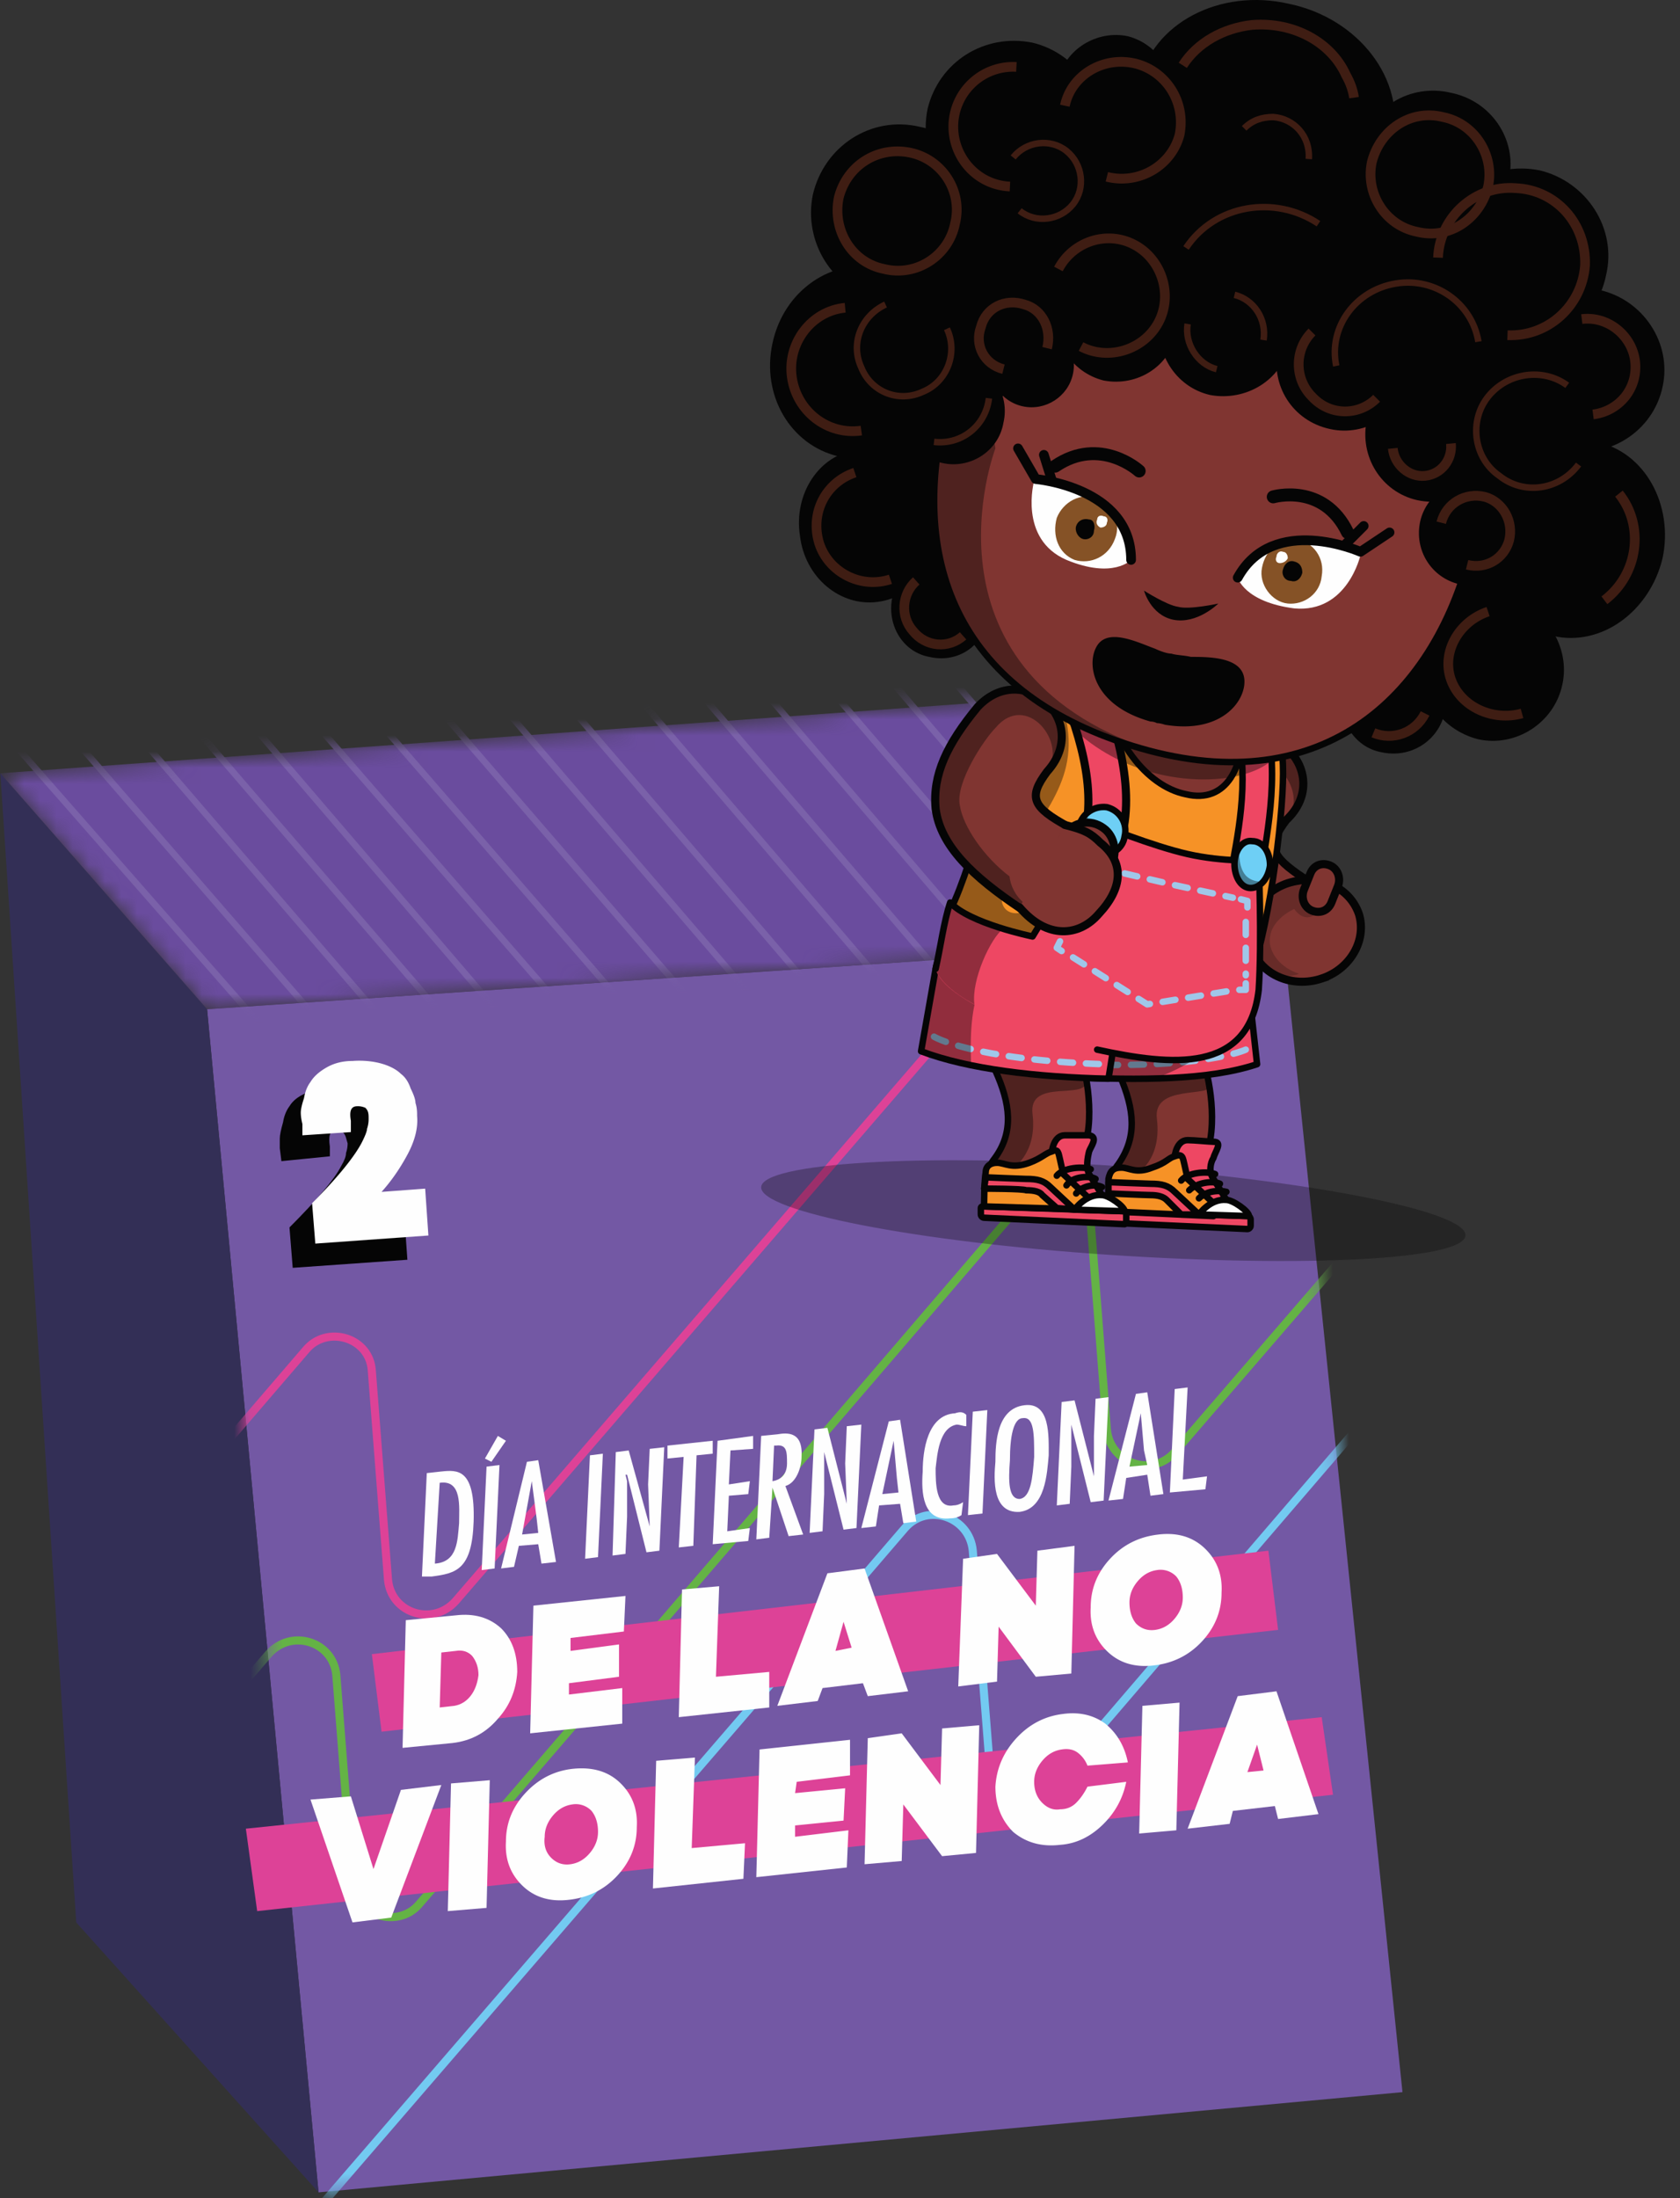 <svg xmlns="http://www.w3.org/2000/svg" width="104" height="136" fill="none" viewBox="0 0 104 136">
  <rect x="0" y="0" width="104" height="136" fill="#333333" stroke="none"/>
  <path fill="#7358A4" d="m12.82 62.441 66.6-4.5 7.4 71.5-67.1 6.2-6.9-73.2Z"/>
  <path fill="#332F56" d="M12.82 62.44.02 47.84l4.7 71.101 15 16.7-6.9-73.2Z"/>
  <mask id="a" width="75" height="79" x="12" y="57" maskUnits="userSpaceOnUse" style="mask-type:alpha">
    <path fill="#7358A4" d="m12.82 62.441 66.6-4.5 7.4 71.5-67.1 6.2-6.9-73.2Z"/>
  </mask>
  <g mask="url(#a)">
    <path stroke="#64B345" stroke-width=".5" d="M114.82 41.041c-.067 0-.1.033-.1.1l-42 48.7c-1.4 1.6-4 .7-4.2-1.4-.3-3.9-.7-9-1-12.8-.2-2.1-2.8-3-4.1-1.4-8.4 9.8-29 33.8-37.5 43.6-1.3 1.5-4 .7-4.1-1.4-.3-3.9-.7-8.9-1-12.8-.2-2.1-2.8-2.9-4.2-1.3-8.4 9.8-42.9 49.7-51.3 59.4"/>
    <path stroke="#73CAF1" stroke-width=".5" d="M154.22 33.241c-.067 0-.1.033-.1.1l-42 48.7c-1.4 1.6-4 .7-4.1-1.4-.3-3.8-.7-8.9-1.1-12.8-.1-2.1-2.8-2.9-4.1-1.3-8.4 9.7-29 33.7-37.4 43.5-1.4 1.6-4 .7-4.2-1.4l-1-12.7c-.2-2.1-2.8-3-4.2-1.4-8.4 9.8-42.9 49.7-51.3 59.5"/>
    <path stroke="#DD4297" stroke-width=".5" d="M70.32 50.241c-.067 0-.1.033-.1.1l-42 48.7c-1.4 1.6-4 .8-4.2-1.3-.3-3.9-.7-9-1-12.9-.1-2.1-2.8-2.9-4.1-1.3-8.4 9.8-29 33.7-37.5 43.5-1.3 1.6-4 .7-4.1-1.4l-1-12.7c-.2-2.1-2.8-3-4.2-1.4-8.4 9.8-42.9 49.7-51.3 59.5"/>
  </g>
  <mask id="b" width="80" height="20" x="0" y="43" maskUnits="userSpaceOnUse" style="mask-type:luminance">
    <path fill="#fff" d="m65.19 43.101 14.27 14.85-66.65 4.5L0 47.851l65.19-4.75Z"/>
  </mask>
  <g mask="url(#b)">
    <path fill="#6A4C9E" d="m65.22 43.141 14.2 14.8-66.6 4.5-12.8-14.6 65.2-4.7Z"/>
    <mask id="c" width="136" height="105" x="-56" y="-42" maskUnits="userSpaceOnUse" style="mask-type:luminance">
      <path fill="#fff" d="m-55.54-14.779 45.42-27.17 89.66 99.89-66.73 4.54-68.35-77.26Z"/>
    </mask>
    <g mask="url(#c)">
      <path stroke="#7A61A9" stroke-width=".4" d="m86.92 108.741-113-131.7m113.2 127.2-112.9-131.8m112.2 125.5-103.6-121m102.3 114.7-103.6-120.9m102.3 114.7-93.7-109.5m92.6 103.2-93.9-109.4M81.42 72.84l-93.6-109.5m92.3 103.301-93.7-108.9M79.12 60.34l-95.1-109.5m93.7 103.201-90.3-108.3m87.8 97.699-76.4-88.399m45.4 123.2-85.7-100m84.5 93.599-76.6-88.299m75.2 82.099-75.9-87.599m79.3 86.5-69.3-80.3m55.5 96.399-87.5-99.8m82.7 100.5-85.8-100m88.8 93-76.6-88.299m75.2 82.099-75.4-87.7m78.4 86.6-69.2-80.4"/>
    </g>
  </g>
  <path fill="#050505" d="m17.42 71.841-.1-.8v-.6c0-.2.067-.533.2-1 .067-.4.2-.733.4-1 .2-.333.533-.6 1-.8.4-.266.933-.433 1.6-.5 1.4-.1 2.5.3 3 .8.267.267.466.6.6 1 .2.334.3.634.3.9.066.2.1.434.1.7.067.8-.133 1.634-.6 2.5-.467.867-1 1.634-1.6 2.3l2.7-.2.2 2.8-7.1.5-.2-2.5c1.7-1.7 2.8-3 3.2-3.8.2-.333.3-.6.3-.8.066-.2.1-.4.1-.6-.1-.3-.1-.5-.3-.7-.067-.066-.2-.1-.4-.1-.4 0-.5.3-.4 1v.6l-3 .3Z"/>
  <path fill="#FEFEFE" d="M18.72 70.242v-.7c-.067-.267-.1-.5-.1-.7 0-.2.066-.5.2-.9.067-.4.2-.734.4-1 .2-.334.533-.634 1-.9.466-.267 1-.4 1.6-.4 1.4-.1 2.5.3 3 .8.267.2.466.5.6.9.2.4.3.7.3.9.067.2.1.433.1.7v.1c.067.733-.134 1.533-.6 2.4-.467.866-1 1.633-1.6 2.3l2.7-.2.2 2.9-7 .5-.2-2.5c1.7-1.7 2.7-3 3.1-3.8.2-.4.3-.667.3-.8.067-.2.1-.4.1-.6 0-.3 0-.5-.2-.7a1.11 1.11 0 0 0-.5-.1c-.4 0-.5.3-.4.9v.7l-3 .2Z"/>
  <path fill="#050505" d="M90.72 76.441c-.1 1.5-9.9 2-22 1.2-12-.8-21.7-2.7-21.6-4.2.1-1.5 10-2.1 22-1.3 12 .9 21.7 2.8 21.6 4.3Z" opacity=".3"/>
  <path fill="#803531" stroke="#050505" stroke-linecap="round" stroke-linejoin="round" stroke-width=".5" d="M77.52 59.141c-2.9-2.1-4.8-4.2-4.9-6.5 0-2.2 1-4 3-6.1 3-2.9 7 1.4 4 4.2-1.2 1.6-1 2.2 1.1 3.6.8.5 1.6 2.1.4 3.8-1.1 1.6-2.9 1.6-3.6 1Z"/>
  <path fill="#050505" d="M77.52 59.141c-2.9-2.1-4.8-4.2-4.9-6.5 0-2.2 1-4 3-6.1 3-2.9 7 1.4 4 4.2 1.5-1.6-.9-5-3-2.9-.7.7-2.6 3.2-2.5 4.7.2 1.3 1.3 3.3 2.8 4.6.7.5.9 2.2.6 2Z" opacity=".4"/>
  <path fill="#803531" stroke="#050505" stroke-linecap="round" stroke-width=".5" d="M81.82 60.542c-1.8.6-3.7-.2-4.3-1.8-.6-1.7.4-3.5 2.2-4.1 1.9-.6 3.8.2 4.4 1.9.5 1.6-.5 3.4-2.3 4Z"/>
  <path fill="#803531" stroke="#050505" stroke-linecap="round" stroke-width=".5" d="M82.42 55.841c-.2.5-.7.7-1.2.5-.5-.2-.7-.8-.5-1.3l.4-1c.2-.5.7-.7 1.2-.5.5.2.7.8.5 1.3l-.4 1Z"/>
  <path fill="#050505" d="M80.42 60.242s-1.5-.4-1.8-1.8c-.2-1.5 1.5-2.2 1.5-2.2s.5.8 1.2.4c0 0-1.2-.6-.5-1.7l-.8-.5s-3.1 1-2.6 3.7 2.6 2.3 3 2.1Z" opacity=".2" style="mix-blend-mode:multiply"/>
  <path fill="#803531" stroke="#050505" stroke-linecap="round" stroke-linejoin="round" stroke-width=".4" d="M73.52 74.141s1.4-2 1.5-4.6c.1-2.4-.7-4.7-1.1-5.4-1-1.8-2.6-1.9-3.9-1.2-1.1.7-1.8 1.7-.7 3.6.9 2.1 1.1 3.8-.1 5.5-1.5 1.8 2.5 5 4.3 2.1Z"/>
  <path fill="#050505" d="M70.32 72.641s1.6-.8 1.3-3.4c-.3-2.2 3.4-1.3 3.3-2.1-.3-1.4-.7-2.6-1-3-1-1.8-2.6-1.9-3.9-1.2-1.1.7-1.8 1.7-.7 3.6.9 2.1 1.1 3.8-.1 5.5-.5.6-.2 2.6 1.1.6Z" opacity=".4"/>
  <path fill="#803531" d="M74.52 73.14c.2.7.6 2 2.4 2.8l-7.9-.3.1-2.599"/>
  <path stroke="#050505" stroke-linecap="round" stroke-linejoin="round" stroke-width=".4" d="M74.52 73.14c.2.7.6 2 2.4 2.8l-7.9-.3.1-2.599"/>
  <path fill="#050505" d="M70.62 73.041c0 1.1-.1 1.9 1.8 2.7l-3.4-.1.1-2.6" opacity=".4"/>
  <path fill="#EE4763" stroke="#050505" stroke-linecap="round" stroke-linejoin="round" stroke-width=".4" d="M68.42 75.541c0 .1 0 .1.1.1l8.7.4c.1 0 .2-.1.2-.2v-.4c0-.1-.1-.2-.1-.2l-8.7-.3c-.1 0-.2 0-.2.1v.5Zm4.3-4s.1-1 .8-1c.4 0 1.4.1 1.6.1.6 0 .1.6 0 1-.2.3-.3.9 0 1.3l.8 1.3-1.1.4-2-1.8-.1-1.3Z"/>
  <path fill="#F69226" stroke="#050505" stroke-linecap="round" stroke-linejoin="round" stroke-width=".4" d="M68.62 74.941v-2c.1-.5.3-.7.8-.7s.9.4 1.9 0c.9-.3 1-.6 1.4-.7.5-.2.5.1.6.5l.2.9 1.6 1.5v.8l-6.5-.3Z"/>
  <path fill="#FEFEFE" stroke="#050505" stroke-linecap="round" stroke-linejoin="round" stroke-width=".4" d="M77.32 75.24c0-.3-1-1-1.4-1-1-.1-1.7.9-1.7.9l3.1.1Z"/>
  <path stroke="#050505" stroke-linecap="round" stroke-linejoin="round" stroke-width=".4" d="M73.12 73.041c.4-.5 1.6-.6 2.1-.4m-1.6 1c.5-.5 1.5-.6 1.9-.4m-1.3.899c.5-.5 1.3-.5 1.7-.4"/>
  <path fill="#EE4763" stroke="#050505" stroke-linecap="round" stroke-linejoin="round" stroke-width=".4" d="M71.22 73.24c.7 0 1.1.1 1.5.5l1.5 1.4h-1.1l-.9-.9c-.2-.2-.534-.3-1-.3-.3 0-2.6-.1-2.6-.1v-.7s2.4.1 2.6.1Zm6.1-11.899.5 4.5c-3 1-7.2 1-11.8.8l.1-4c-.1-2.4 2.4-4 5.2-4.4 2.7-.3 5.8.7 6 3.1Z"/>
  <path stroke="#A0C7E9" stroke-dasharray=".8 .8" stroke-linecap="round" stroke-linejoin="round" stroke-width=".4" d="M77.12 64.941s-2.5 1.2-10.5.9"/>
  <path fill="#050505" d="M77.32 61.341c.2 2.6-4.9 5.3-6.1 5.4-1.6.1-3.4 0-5.2-.1l.1-4c-.1-2.4 2.4-4 5.2-4.4 2.7-.3 5.8.7 6 3.1Z" opacity=".4"/>
  <path fill="#803531" stroke="#050505" stroke-linecap="round" stroke-linejoin="round" stroke-width=".4" d="M65.82 73.741s1.5-1.9 1.6-4.5c.1-2.4-.7-4.8-1.1-5.4-1-1.8-2.7-1.9-3.9-1.2-1.2.6-1.8 1.7-.8 3.6.9 2 1.2 3.8-.1 5.5-1.4 1.8 2.6 4.9 4.3 2Z"/>
  <path fill="#050505" d="M62.62 72.341s1.6-.9 1.3-3.4c-.3-2.3 3.5-.8 3.3-2.1-.2-1.4-.7-2.6-.9-3-1-1.8-2.7-1.9-3.9-1.2-1.2.6-1.8 1.7-.8 3.6.9 2 1.2 3.8-.1 5.5-.5.6-.2 2.5 1.1.6Z" opacity=".4"/>
  <path fill="#EE4763" stroke="#050505" stroke-linecap="round" stroke-linejoin="round" stroke-width=".4" d="m57.92 59.941-.9 5.1c2.9 1.1 7.1 1.6 11.6 1.7l.4-2.5c.4-2.4-2.1-4.7-4.8-5.2-2.7-.6-5.9-1.5-6.3.9Z"/>
  <path stroke="#A0C7E9" stroke-dasharray=".8 .8" stroke-linecap="round" stroke-linejoin="round" stroke-width=".4" d="M57.82 64.141s2.3 1.4 10.4 1.7"/>
  <path fill="#050505" d="m57.92 59.941-.9 5.1c.933.334 1.966.633 3.1.9-.2-4.6.7-6.9 4.1-6.9-2.7-.6-5.9-1.5-6.3.9Z" opacity=".4"/>
  <path fill="#803531" d="M66.92 72.841c.2.7.5 1.9 2.4 2.8l-8-.4.2-2.6"/>
  <path stroke="#050505" stroke-linecap="round" stroke-linejoin="round" stroke-width=".4" d="M66.92 72.841c.2.7.5 1.9 2.4 2.8l-8-.4.2-2.6"/>
  <path fill="#050505" d="M62.92 72.741c.1 1 0 1.9 1.8 2.7l-3.4-.2.2-2.6" opacity=".4"/>
  <path fill="#EE4763" stroke="#050505" stroke-linecap="round" stroke-linejoin="round" stroke-width=".4" d="M60.72 75.141c0 .1.1.2.2.2l8.7.4s.1-.1.1-.2v-.4c0-.1 0-.2-.1-.2l-8.7-.3c-.1 0-.2 0-.2.1v.4Zm4.4-3.9s.1-1 .8-1h1.5c.6.1.1.7 0 1-.1.4-.2 1 0 1.4l.8 1.3-1.1.4-2-1.8v-1.3Z"/>
  <path fill="#F69226" stroke="#050505" stroke-linecap="round" stroke-linejoin="round" stroke-width=".4" d="M60.92 74.641s0-1.6.1-2.1c0-.4.3-.6.7-.6.5 0 .9.4 2 0 .8-.3 1-.6 1.4-.7.4-.2.4.1.5.5l.2.9 1.6 1.5v.7l-6.5-.2Z"/>
  <path fill="#FEFEFE" stroke="#050505" stroke-linecap="round" stroke-linejoin="round" stroke-width=".4" d="M69.62 74.941c0-.3-1-1-1.4-1-1-.1-1.7.9-1.7.9l3.1.1Z"/>
  <path stroke="#050505" stroke-linecap="round" stroke-linejoin="round" stroke-width=".4" d="M65.42 72.741c.4-.5 1.6-.6 2.1-.4m-1.5.999c.4-.6 1.5-.6 1.8-.4m-1.2.901c.4-.5 1.2-.6 1.6-.4"/>
  <path fill="#EE4763" stroke="#050505" stroke-linecap="round" stroke-linejoin="round" stroke-width=".4" d="M63.52 72.94c.7 0 1.1.1 1.5.5l1.5 1.4-1.1-.099-.9-.8c-.134-.2-.467-.3-1-.3-.2-.1-2.6-.1-2.6-.1l.1-.7s2.3.1 2.5.1Z"/>
  <path fill="#F69226" stroke="#050505" stroke-linecap="round" stroke-linejoin="round" stroke-width=".4" d="M67.02 63.641c7.8 1.8 9.4-.9 10.4-3.1 1.3-3.9 2.1-10.7 2-13.2-.1-4.1-2.8-6.3-7.2-7.3-4.4-.9-8.6-.4-9.6 3.6-.9 3.2-2.2 9.4-3.8 12.7-.6 3.7.3 5.6 8.2 7.3Z"/>
  <path fill="#050505" d="M67.02 63.641c6.5 1.5 4.8-11.5.7-13.1 0 0-2.4 3.7-3.2 4.9-1.1 1.7-3.2 1.3-2.3-.8 1.7-3.9 4.6-5.9 3.8-10-.7-4.1 10.6-3.6 6.2-4.6-4.4-.9-8.6-.4-9.6 3.6-.9 3.2-2.2 9.4-3.8 12.7-.7 3.6.3 5.6 8.2 7.3Z" opacity=".4"/>
  <path fill="#803531" stroke="#050505" stroke-width=".4" d="M76.92 44.341c.2 3.1-1 5.4-3.5 4.8-2.5-.5-4.7-3.5-5-6.7-.2-3.2.8-3 3.3-2.5 2.5.6 4.9 1.2 5.2 4.4Z"/>
  <path fill="#EE4763" stroke="#050505" stroke-linecap="round" stroke-linejoin="round" stroke-width=".4" d="M78.12 53.64c.5-3.1 1.2-6.8-.2-10.8l-1.7.8c1.2 3.6.6 7 .1 9.7l1.8.3Z"/>
  <path fill="#EE4763" d="M77.92 61.241c.2-3.1 0-8 0-8s-2.2.1-4.4-.4-5.4-1.8-5.4-1.8l-4.2 6.9s-3.9-.8-5.1-2.1c-.5 1.5-.6 2.6-.9 4.1.5 2 6.5 4.2 10 5 4.6 1 9.4 1.5 10-3.7Z"/>
  <path fill="#050505" d="M62.12 57.44s-2.4-.8-3.3-1.6c-.5 1.5-.6 2.6-.9 4.1.2.7 1.1 1.5 2.4 2.2-.2-1.5 1-4.1 1.8-4.7Z" opacity=".4"/>
  <path stroke="#050505" stroke-linecap="round" stroke-linejoin="round" stroke-width=".4" d="M57.92 59.94c.3-1.3.5-2.9.9-4.1 1.2 1.3 5.1 2.1 5.1 2.1l4.2-6.899s3.2 1.3 5.4 1.8 4.4.4 4.4.4.2 4.9 0 8c-.6 5.2-5.4 4.7-10 3.7"/>
  <path fill="#EE4763" stroke="#050505" stroke-linecap="round" stroke-linejoin="round" stroke-width=".5" d="M69.52 51.441c.7-3.3-.6-7.3-2.5-11.7l-2.1 1c1.7 3.9 2.9 7.4 2.3 10.5l2.3.2Z"/>
  <path fill="#6ECFF5" stroke="#050505" stroke-linecap="round" stroke-linejoin="round" stroke-width=".4" d="M66.82 51.041c-.2.8.3 1.6 1.1 1.8.8.2 1.6-.3 1.7-1.1.2-.8-.3-1.6-1.1-1.8-.8-.1-1.5.4-1.7 1.1Z"/>
  <path fill="#050505" d="M67.02 52.141c.4.7 1.3.9 2 .5 0 0-1.1-.1-1.5-.8-.4-.7-.1-1.7-.1-1.7-.7.5-.9 1.4-.4 2Z" opacity=".4"/>
  <path fill="#6ECFF5" stroke="#050505" stroke-linecap="round" stroke-linejoin="round" stroke-width=".4" d="M76.42 53.441c0 .8.4 1.5 1 1.5s1.1-.6 1.2-1.4c0-.9-.5-1.5-1.1-1.5-.6-.1-1.1.6-1.1 1.4Z"/>
  <path fill="#050505" d="M76.72 54.441c.4.6 1.1.6 1.5.1 0 0-.8.1-1.2-.5-.4-.6-.3-1.6-.3-1.6-.4.5-.4 1.4 0 2Z" opacity=".4"/>
  <path stroke="#A0C7E9" stroke-linecap="round" stroke-linejoin="round" stroke-width=".4" d="m65.72 58.841-.3-.2.2-.4"/>
  <path stroke="#A0C7E9" stroke-dasharray=".8 .8" stroke-linecap="round" stroke-linejoin="round" stroke-width=".4" d="m66.12 57.44 1.8-2.899"/>
  <path stroke="#A0C7E9" stroke-linecap="round" stroke-linejoin="round" stroke-width=".4" d="m68.12 54.041.2-.3.4.1"/>
  <path stroke="#A0C7E9" stroke-dasharray=".8 .8" stroke-linecap="round" stroke-linejoin="round" stroke-width=".4" d="m69.62 54.041 3 .7 3.7.8"/>
  <path stroke="#A0C7E9" stroke-linecap="round" stroke-linejoin="round" stroke-width=".4" d="m76.82 55.641.4.1v.4"/>
  <path stroke="#A0C7E9" stroke-dasharray=".8 .8" stroke-linecap="round" stroke-linejoin="round" stroke-width=".4" d="M77.12 57.041v3.3"/>
  <path stroke="#A0C7E9" stroke-linecap="round" stroke-linejoin="round" stroke-width=".4" d="M77.12 60.84v.401h-.4"/>
  <path stroke="#A0C7E9" stroke-dasharray=".8 .8" stroke-linecap="round" stroke-linejoin="round" stroke-width=".4" d="m75.92 61.34-4.9.8-4.9-3.099"/>
  <path fill="#050505" d="M63.72 40.941c3.7 9.6 16.5 8.1 15.5 4.6-1.8-5.8-16.5-7.2-15.5-4.6Z" opacity=".4"/>
  <path fill="#803531" stroke="#050505" stroke-linecap="round" stroke-linejoin="round" stroke-width=".5" d="M63.22 56.241c-3-2-5-3.9-5.3-6.2-.2-2.1.7-4 2.6-6.3 2.8-3 7.1.9 4.3 4-1.2 1.6-.9 2.2 1.3 3.4.8.5 1.7 2 .7 3.8-1 1.7-2.8 1.8-3.6 1.3Z"/>
  <path fill="#050505" d="M63.22 56.241c-3-2-5-3.9-5.3-6.2-.2-2.1.7-4 2.6-6.3 2.8-3 7.1.9 4.3 4 1.3-1.8-1.3-5-3.2-2.7-.7.7-2.5 3.4-2.2 4.8.2 1.3 1.5 3.2 3.1 4.4.7.5 1 2.2.7 2Z" opacity=".4"/>
  <path fill="#803531" d="M62.92 52.541c-.8 1.1-.5 2.7.7 3.5 1.2.8 2.8.5 3.6-.6.8-1.2.5-2.8-.7-3.6-1.1-.8-2.7-.5-3.6.7Z"/>
  <path fill="#803531" stroke="#050505" stroke-linecap="round" stroke-linejoin="round" stroke-width=".5" d="M65.92 51.641c-.6.8-.4 1.9.4 2.4s1.9.3 2.4-.4c.5-.8.3-1.9-.4-2.4-.8-.6-1.9-.4-2.4.4Z"/>
  <path fill="#803531" d="M65.92 51.041c1.2.3 1.6.5 2.2 1.1 1.5 1.2 1.4 2.8-.1 4.4-1.2 1.4-3.2 1.6-4.9-.4"/>
  <path stroke="#050505" stroke-linecap="round" stroke-linejoin="round" stroke-width=".5" d="M65.92 51.041c1.2.3 1.6.5 2.2 1.1 1.5 1.2 1.4 2.8-.1 4.4-1.2 1.4-3.2 1.6-4.9-.4"/>
  <path fill="#050505" d="M89.42 44.141c-.4 1.7-2.1 2.8-3.9 2.4-1.7-.3-2.8-2.1-2.4-3.8.4-1.8 2.1-2.9 3.9-2.5 1.7.4 2.8 2.1 2.4 3.9Zm-28.3-5.8c-.3 1.7-1.9 2.7-3.6 2.3-1.6-.3-2.6-1.9-2.3-3.6.4-1.6 2-2.6 3.6-2.3 1.7.4 2.7 2 2.3 3.6Z"/>
  <path fill="#050505" d="M96.72 42.341c-.5 2.4-2.9 3.9-5.2 3.4-2.4-.6-3.9-2.9-3.4-5.3.6-2.3 2.9-3.8 5.3-3.3 2.3.5 3.8 2.9 3.3 5.2Zm-38.8-10.4c.4 2.6-1.2 5-3.6 5.3-2.3.3-4.5-1.5-4.8-4.1-.4-2.6 1.2-5 3.5-5.3 2.3-.3 4.5 1.5 4.9 4.1Z"/>
  <path fill="#050505" d="M99.02 30.541c-2.4 10.9-14.8 17.4-27.6 14.5-12.8-2.8-21.3-13.9-18.9-24.8 2.4-10.8 14.8-17.3 27.6-14.5 12.8 2.9 21.3 14 18.9 24.8Z"/>
  <path stroke="#3F1D13" stroke-width=".6" d="M56.72 35.941c-.9.8-1 2.2-.2 3.1.8 1 2.2 1.1 3.1.3m-6.7-10.1c-1.8.6-2.8 2.5-2.2 4.4.6 1.8 2.6 2.8 4.4 2.2m37 1.999c-1.8.6-2.9 2.501-2.3 4.201.6 1.7 2.6 2.6 4.4 2.1m-9.2 1.2c1.2.5 2.6 0 3.2-1.2"/>
  <path fill="#803531" stroke="#050505" stroke-linecap="round" stroke-linejoin="round" stroke-width=".4" d="M58.42 25.94c-2.1 9.3 1.2 17.4 12.7 20.5 11.3 3 18.1-3.9 20.1-13.2 2.1-9.3-3.6-18.4-12.7-20.4-9-2-18.1 3.9-20.1 13.1Z"/>
  <path fill="#050505" d="m61.42 26.44.2 1.301s-5.4 14.1 10.4 18.9c.2 0-.1-.3-.8-.2h-.1c-11.5-3.1-14.8-11.2-12.7-20.5.5-2.5 1.6-4.7 3-6.6.4 1.7 0 7.1 0 7.1Z" opacity=".4"/>
  <path fill="#FEFEFE" d="M76.62 35.741s2-4.4 7.6-1.4c0 0-.8 3.6-4.1 3.3-3.1-.4-3.5-1.9-3.5-1.9Zm-6.6-1.1s.3-4.8-6-4.9c0 0-1 3.6 2 4.9 2.9 1.2 4 0 4 0Z"/>
  <path fill="#050505" d="M70.82 36.541s.4 1.5 1.8 1.8c1.5.3 2.8-1 2.8-1s-1.8.4-2.5.2c-.7-.1-2.1-1-2.1-1Zm22.6-25.5c-.5 2.4-3 3.9-5.5 3.3-2.6-.5-4.2-2.9-3.6-5.3.5-2.4 3-3.9 5.5-3.3 2.5.5 4.1 2.9 3.6 5.3Zm-20.9-4.5c-.5 1.9-2.4 3.1-4.3 2.7-2-.5-3.1-2.4-2.7-4.3.4-1.9 2.4-3.1 4.3-2.7 1.9.5 3.1 2.4 2.7 4.3Z"/>
  <path fill="#050505" d="M99.42 17.041c-.6 3-3.6 4.8-6.5 4.2-2.9-.7-4.8-3.6-4.1-6.5.6-3 3.5-4.8 6.5-4.2 2.9.7 4.8 3.6 4.1 6.5Zm-38.3-2.7c-.7 3-3.6 4.9-6.6 4.2-3-.6-4.8-3.6-4.2-6.5.7-3 3.6-4.9 6.6-4.2 3 .6 4.9 3.6 4.2 6.5Zm25.1-5.7c-.8 3.6-5 5.8-9.3 4.9-4.4-1-7.2-4.8-6.4-8.4.8-3.7 5-5.9 9.3-4.9 4.3.9 7.2 4.7 6.4 8.4Z"/>
  <path fill="#050505" d="M68.02 9.141c-.7 2.9-3.6 4.7-6.5 4.1-2.9-.7-4.7-3.5-4.1-6.5.7-2.9 3.5-4.7 6.5-4.1 2.9.7 4.7 3.6 4.1 6.5Zm-9.3 14.5c-.8 3.2-3.8 5.3-6.8 4.6-3-.7-4.8-3.8-4.1-7 .7-3.3 3.7-5.3 6.7-4.7 3 .7 4.9 3.9 4.2 7.1Zm44.2 10.9c-.8 3.3-3.8 5.5-6.8 4.8-3-.6-4.9-3.9-4.1-7.2.7-3.3 3.8-5.5 6.8-4.8 3 .6 4.8 3.9 4.1 7.2Z"/>
  <path fill="#050505" d="M102.92 23.941c-.6 2.8-3.4 4.5-6.1 3.9-2.8-.6-4.5-3.3-3.9-6.1.6-2.7 3.3-4.5 6.1-3.8 2.7.6 4.5 3.3 3.9 6Zm-23.1-2.6c-.5 2.2-2.7 3.5-4.9 3.1-2.2-.5-3.5-2.7-3.1-4.9.5-2.2 2.7-3.6 4.9-3.1s3.6 2.7 3.1 4.9Z"/>
  <path fill="#050505" d="M87.32 23.341c-.5 2.3-2.8 3.7-5 3.2-2.3-.5-3.7-2.7-3.2-5 .5-2.2 2.7-3.6 5-3.1 2.2.5 3.7 2.7 3.2 4.9Z"/>
  <path fill="#050505" d="M92.72 27.742c-.5 2.3-2.7 3.7-5 3.2-2.2-.5-3.6-2.7-3.1-5 .5-2.2 2.7-3.6 4.9-3.1 2.3.5 3.7 2.7 3.2 4.9Z"/>
  <path fill="#050505" d="M94.22 33.641c-.4 1.8-2.1 2.9-3.9 2.5-1.7-.4-2.8-2.1-2.4-3.9.4-1.7 2.1-2.8 3.8-2.4 1.8.3 2.9 2.1 2.5 3.8Zm-32.1-7.499c-.3 1.8-2.1 2.9-3.8 2.5-1.8-.4-2.9-2.1-2.5-3.9.4-1.7 2.1-2.8 3.9-2.5 1.7.4 2.8 2.2 2.4 3.9Z"/>
  <path fill="#050505" d="M66.42 23.141c-.3 1.4-1.7 2.3-3.1 2-1.4-.3-2.3-1.7-2-3.1.3-1.4 1.7-2.3 3.1-2 1.4.3 2.3 1.7 2 3.1Z"/>
  <path fill="#050505" d="M72.82 20.642c-.4 2-2.4 3.3-4.5 2.9-2-.5-3.3-2.5-2.8-4.5.4-2 2.4-3.3 4.5-2.9 2 .5 3.3 2.5 2.8 4.5Z"/>
  <path fill="#050505" d="m58.32 27.441 8.6-6.7h7.5l7.5 2.3 4.4 4.5 3.1 3 1.4 3.5 4.6-2.3 2.9-8.2-8.1-11.9-10.4-3.5-11.8-1.7-10.3 6.5-4.8 8.9 5.4 5.6Z"/>
  <path stroke="#3F1D13" stroke-width=".6" d="M62.12 22.841c-1.2-.3-1.8-1.5-1.4-2.6.3-1.2 1.5-1.8 2.7-1.4 1.1.3 1.7 1.5 1.4 2.7m26 13.4c1.2.3 2.3-.4 2.6-1.5.3-1.2-.4-2.4-1.5-2.7-1.2-.3-2.4.4-2.7 1.6m-16-28.3c.9-1.4 2.5-2.3 4.3-2.5 2.6-.2 4.9 1.1 5.8 3.1.266.467.433.934.5 1.4"/>
  <path stroke="#3F1D13" stroke-width=".4" d="M81.02 9.841c.1-1.4-.9-2.5-2.2-2.6-.7 0-1.3.2-1.8.7"/>
  <path stroke="#3F1D13" stroke-width=".6" d="M62.92 4.141a3.7 3.7 0 0 0-3.9 3.5c-.1 2 1.4 3.8 3.5 3.9m6-.601c2 .5 4-.7 4.5-2.6.4-2-.8-3.9-2.7-4.4-2-.5-4 .7-4.4 2.6"/>
  <path stroke="#3F1D13" stroke-width=".4" d="M91.52 21.141c-.4-2.4-2.7-4-5.1-3.6-2.5.4-4.2 2.7-3.7 5.1"/>
  <path stroke="#3F1D13" stroke-width=".6" d="M98.62 25.641c1.6-.2 2.8-1.6 2.6-3.3-.2-1.6-1.7-2.8-3.3-2.6"/>
  <path stroke="#3F1D13" stroke-width=".4" d="M81.62 13.841c-2.7-1.8-6.4-1.2-8.2 1.5"/>
  <path stroke="#3F1D13" stroke-width=".6" d="M99.32 37.14c2.1-1.6 2.5-4.599.9-6.599"/>
  <path stroke="#3F1D13" stroke-width=".4" d="M57.82 27.341c1.7.2 3.2-1 3.4-2.7"/>
  <path stroke="#3F1D13" stroke-width=".6" d="M86.22 27.741c.1 1 1 1.8 2 1.7 1-.1 1.7-1 1.6-2m-22.9-6c1.7.9 3.9.2 4.8-1.5.9-1.7.2-3.9-1.5-4.8-1.7-.9-3.8-.2-4.7 1.5"/>
  <path stroke="#3F1D13" stroke-width=".4" d="M97.02 23.841c-1.5-1.1-3.7-.8-4.9.7-1.2 1.5-.9 3.8.7 4.9 1.5 1.2 3.7.9 4.9-.7m-42.9-9.901c-1.5.7-2.2 2.401-1.5 3.901.6 1.5 2.3 2.2 3.8 1.5 1.5-.6 2.2-2.4 1.5-3.9"/>
  <path stroke="#3F1D13" stroke-width=".6" d="M93.32 20.74c2.5.1 4.6-1.8 4.8-4.3.1-2.6-1.8-4.7-4.3-4.8-2.5-.2-4.7 1.8-4.8 4.3m-7.8 4.601c-1.1 1.1-1.1 2.9 0 4 1.1 1.2 2.9 1.2 4 .1m-32.9-5.6c-2.1.2-3.6 2.2-3.3 4.3.3 2.1 2.2 3.6 4.3 3.3m-1.4-14.401c-.4 2 .8 4 2.8 4.4 2 .5 4-.8 4.4-2.8.5-2-.8-4-2.8-4.4-2-.4-3.9.8-4.4 2.8Z"/>
  <path stroke="#3F1D13" stroke-width=".4" d="M63.12 13.041c1 .8 2.5.6 3.3-.4.8-1 .6-2.5-.4-3.3-1-.8-2.5-.6-3.3.4m10.8 10.3c-.2 1.2.6 2.5 1.8 2.8m2.9-1.8c.2-1.3-.6-2.5-1.8-2.8"/>
  <path stroke="#3F1D13" stroke-width=".6" d="M84.92 10.041c-.4 1.9.8 3.9 2.8 4.3 2 .5 3.9-.8 4.4-2.8.4-1.9-.8-3.9-2.8-4.3-2-.5-3.9.8-4.4 2.8Z"/>
  <path fill="#855226" d="M81.82 35.641c-.1 1.1-1.1 1.8-2.1 1.7-1-.1-1.8-1.2-1.6-2.2.2-1.1 1.1-1.9 2.1-1.8 1.1.2 1.8 1.2 1.6 2.3Z"/>
  <path fill="#050505" d="M80.62 35.441c-.1.4-.4.6-.7.5-.4 0-.6-.4-.5-.7.1-.4.4-.6.7-.5.4.1.5.4.5.7Z"/>
  <path fill="#FEFEFE" d="M79.72 34.541c-.1.2-.3.3-.5.3s-.3-.2-.2-.4c0-.2.2-.4.4-.3.2 0 .3.2.3.4Z"/>
  <path fill="#855226" d="M65.42 32.041c-.3 1.1.1 2.2 1.1 2.6 1 .3 2.1-.2 2.5-1.3.4-1-.1-2.1-1.1-2.5-1-.4-2.1.2-2.5 1.2Z"/>
  <path fill="#050505" d="M66.62 32.541c-.1.3.1.7.4.8.3.1.7-.1.7-.5.1-.3 0-.7-.3-.7-.4-.1-.7.1-.8.4Z"/>
  <path fill="#FEFEFE" d="M67.92 32.141c-.1.2 0 .4.2.5.2 0 .4-.1.4-.3.1-.2 0-.4-.2-.4-.2-.1-.4 0-.4.2Z"/>
  <path stroke="#050505" stroke-linecap="round" stroke-linejoin="round" stroke-width=".6" d="m63.02 27.741 1.1 1.9s5.9.5 5.9 5"/>
  <path fill="#BB8653" d="m64.62 28.141.5 1.6-.5-1.6Z"/>
  <path stroke="#050505" stroke-linecap="round" stroke-linejoin="round" stroke-width=".6" d="m64.62 28.141.5 1.6m20.9 3.2-1.8 1.2s-5.4-2.4-7.6 1.6"/>
  <path fill="#BB8653" d="m84.42 32.541-1.2 1.2 1.2-1.2Z"/>
  <path stroke="#050505" stroke-linecap="round" stroke-linejoin="round" stroke-width=".6" d="m84.42 32.541-1.2 1.2"/>
  <path stroke="#050505" stroke-linecap="round" stroke-linejoin="round" stroke-width=".8" d="M78.82 30.741s3.1-.9 4.6 2.2m-12.9-3.8s-2.4-2.2-5.2-.3"/>
  <path fill="#050505" d="M67.92 39.941c.7-1.1 2.5-.2 3.6.2.2.1.7.3 1 .3.3.1.8.1 1.2.2 1.1 0 3.1 0 3.3 1.3.2 1.3-1.3 3.5-4.9 2.9-.2-.066-.367-.1-.5-.1a.889.889 0 0 0-.4-.1c-3.6-1-4-3.6-3.3-4.7Z"/>
  <path fill="#DD4297" d="m82.52 111.041-66.6 7.2-.7-5.1 66.6-6.9.7 4.8Zm-3.4-10.2-55.5 6.3-.6-4.8 55.5-6.4.6 4.9Z"/>
  <path fill="#FEFEFE" fill-rule="evenodd" d="M27.32 91.041c1-.1 2.1-.2 2 3.1-.1 3-1.1 3.2-2.6 3.4h-.6l.3-6.4.9-.1Zm-.1.7-.3 5c1.4-.1 1.4-1.4 1.5-2.5 0-1 .2-2.7-1.2-2.5Z" clip-rule="evenodd"/>
  <path fill="#FEFEFE" d="m30.62 97.041-.8.1.3-6.4.8-.1-.3 6.4Zm-.2-6.6-.4-.2.8-1.4.5.3-.9 1.3Z"/>
  <path fill="#FEFEFE" fill-rule="evenodd" d="m33.32 90.34 1.1 6.3-.9.101-.2-1.2-1.2.1-.3 1.3-.8.1 1.6-6.6.7-.1Zm-.1 3.6-.3-2.3-.6 3.3 1-.1-.1-.9Z" clip-rule="evenodd"/>
  <path fill="#FEFEFE" d="m37.02 96.34-.8.1.3-6.399.8-.1-.3 6.4Zm1.8-4.7v2.2l-.1 2.3-.8.101.2-6.4.8-.1 1.3 4.7-.1-2.6.1-2.2.9-.1-.3 6.4-.8.1-1.2-4.8h-.1l.1.4Zm5.3-2.5v.8l-1 .1-.2 5.6-.9.1.3-5.6-1 .1v-.8l2.8-.3Zm2.5-.3v.8l-1.4.101-.1 2.1 1.3-.2-.1.8-1.2.1-.1 2.2 1.4-.2-.1.8-2.2.2.3-6.4 2.2-.3Z"/>
  <path fill="#FEFEFE" fill-rule="evenodd" d="m47.12 88.84 1-.1c.6-.1 1.6-.2 1.5 1.4 0 .6-.3 1.6-1 1.8l1.1 3-.9.101-1-3-.2 3.1-.8.1.3-6.4Zm1.6 1.701c0-.7 0-1.2-.7-1.1h-.1l-.1 2.2c.6-.1.9-.5.9-1.1Z" clip-rule="evenodd"/>
  <path fill="#FEFEFE" d="M51.02 90.24v2.2l-.1 2.3-.8.1.3-6.4.8-.1 1.2 4.7-.1-2.5.1-2.3.9-.1-.3 6.4-.8.1-1.2-4.8v.4Z"/>
  <path fill="#FEFEFE" fill-rule="evenodd" d="m55.72 87.84 1 6.3-.8.101-.2-1.2-1.3.1-.2 1.3-.9.1 1.7-6.6.7-.1Zm-.2 3.6-.2-2.3-.7 3.3 1-.1-.1-.9Z" clip-rule="evenodd"/>
  <path fill="#FEFEFE" d="M59.82 88.24c-.2 0-.4-.1-.6-.1-1.1.2-1.2 1.9-1.3 2.7 0 .9 0 2.5 1.1 2.3.2 0 .4-.066.6-.2l-.1.8c-.2.134-.433.2-.7.2-1.7.2-1.8-1.6-1.7-2.9 0-1.3.3-3.5 2-3.6.3-.1.5-.1.7.1v.7Zm1 5.401-.9.1.3-6.4.9-.1-.3 6.4Z"/>
  <path fill="#FEFEFE" fill-rule="evenodd" d="M64.92 90.041c-.1 1.1-.2 3.3-1.8 3.5-1.7.1-1.6-2-1.5-3.1 0-1.2.1-3.3 1.8-3.5 1.6-.2 1.5 1.9 1.5 3.1Zm-2.4.3c-.1 1.3-.1 2.4.6 2.4.7-.1.8-1.3.9-2.6 0-1.4 0-2.5-.7-2.4-.6 0-.8 1.2-.8 2.6Z" clip-rule="evenodd"/>
  <path fill="#FEFEFE" d="M66.32 88.541v2.2l-.1 2.3-.8.1.3-6.4.8-.1 1.2 4.7v-2.5l.1-2.3.8-.1-.3 6.4-.8.1-1.2-4.8v.4Z"/>
  <path fill="#FEFEFE" fill-rule="evenodd" d="m71.02 86.14 1 6.3-.8.1-.2-1.3-1.3.2-.2 1.3-.9.1 1.7-6.6.7-.1Zm-.2 3.6-.2-2.3-.7 3.3 1.1-.1-.2-.9Z" clip-rule="evenodd"/>
  <path fill="#FEFEFE" d="m73.52 85.84-.3 5.701 1.5-.2-.1.8-2.2.2.3-6.4.8-.1Z"/>
  <path fill="#FEFEFE" fill-rule="evenodd" d="m24.92 108.141.2-7.9 3.1-.3c1.133-.134 2.067.133 2.8.8.667.666 1 1.566 1 2.7-.067 1.133-.467 2.099-1.2 2.899-.733.867-1.667 1.367-2.8 1.5l-3.1.301Zm2.4-5.9-.1 3.4.9-.1c.4-.067.733-.267 1-.6.267-.334.433-.767.5-1.3 0-.467-.133-.867-.4-1.2-.267-.267-.6-.367-1-.3l-.9.1Z" clip-rule="evenodd"/>
  <path fill="#FEFEFE" d="M35.32 101.341v.8l3-.4v2l-3.1.4v.7l3.3-.4v2.2l-5.7.6.2-7.9 5.7-.6-.1 2.2-3.3.4Zm9.2-3.201-.2 5.601 3.3-.3v2.2l-5.6.6.2-7.9 2.3-.2Z"/>
  <path fill="#FEFEFE" fill-rule="evenodd" d="m53.52 97.041 2.7 7.6-2.5.3-.3-.8-2.5.3-.3.8-2.5.3 3.1-8.2 2.3-.3Zm-1.8 5.1 1-.2-.5-1.6-.5 1.8Z" clip-rule="evenodd"/>
  <path fill="#FEFEFE" d="m66.52 95.64-.2 7.901-2.2.2-2.3-3.1-.1 3.4-2.4.3.3-7.9 2.1-.3 2.4 3.2.1-3.4 2.3-.3Z"/>
  <path fill="#FEFEFE" fill-rule="evenodd" d="M71.72 94.94c1.133-.133 2.067.134 2.8.8.8.734 1.166 1.667 1.1 2.8 0 1.134-.4 2.134-1.2 3.001-.8.866-1.8 1.366-3 1.5-1.133.133-2.067-.134-2.8-.8-.8-.734-1.167-1.667-1.1-2.8 0-1.134.4-2.134 1.2-3 .8-.867 1.8-1.367 3-1.5Zm-.2 5.9c.467-.066.867-.299 1.2-.699.333-.4.5-.834.5-1.3 0-.534-.133-.967-.4-1.3a1.344 1.344 0 0 0-1.2-.4c-.467.066-.867.3-1.2.7-.334.4-.5.833-.5 1.3 0 .533.133.966.4 1.3.333.333.733.466 1.2.399Z" clip-rule="evenodd"/>
  <path fill="#FEFEFE" d="m24.22 118.64-2.4.3-2.6-7.6 2.5-.2 1.4 4.5 1.7-4.9 2.5-.3-3.1 8.2Zm3.5-.399.2-7.9 2.4-.2-.2 7.9-2.4.2Z"/>
  <path fill="#FEFEFE" fill-rule="evenodd" d="M35.42 109.441c1.2-.134 2.167.133 2.9.8.8.733 1.167 1.666 1.1 2.8 0 1.133-.4 2.133-1.2 3-.8.866-1.8 1.366-3 1.5-1.133.133-2.067-.134-2.8-.8-.8-.734-1.167-1.667-1.1-2.8 0-1.134.4-2.134 1.2-3 .8-.867 1.767-1.367 2.9-1.5Zm-.1 5.899c.467-.066.867-.299 1.2-.699.333-.4.5-.834.5-1.301 0-.533-.133-.966-.4-1.299a1.341 1.341 0 0 0-1.2-.4c-.467.066-.867.299-1.2.699-.333.4-.5.834-.5 1.301-.067.533.067.966.4 1.3.333.333.733.466 1.2.399Z" clip-rule="evenodd"/>
  <path fill="#FEFEFE" d="m43.02 108.741-.2 5.6 3.3-.3-.1 2.2-5.6.6.2-7.9 2.4-.2Zm6.3 1.5-.1.7 3.1-.3-.1 2-3 .3v.7l3.3-.4-.1 2.3-5.6.6.2-7.9 5.6-.6v2.2l-3.3.4Zm11.3-3.5-.2 7.9-2.1.2-2.4-3.2-.1 3.5-2.3.2.2-7.8 2.1-.3 2.4 3.2.1-3.5 2.3-.2Zm9.1 3.5c-.2 1-.667 1.866-1.4 2.6-.8.8-1.7 1.233-2.7 1.3-1.133.133-2.1-.134-2.9-.8-.733-.734-1.1-1.667-1.1-2.8.067-1.133.5-2.133 1.3-3s1.767-1.367 2.9-1.5c1-.133 1.867.067 2.6.6.733.6 1.2 1.4 1.4 2.4l-2.5.2a1.822 1.822 0 0 0-.6-.8c-.267-.2-.6-.267-1-.2-.467.067-.867.3-1.2.7-.333.4-.5.833-.5 1.3 0 .533.167.967.5 1.3.334.333.7.467 1.1.4.4 0 .733-.133 1-.4s.5-.6.7-1l2.4-.3Zm.8 3.2.2-7.9 2.3-.2-.2 7.9-2.3.2Z"/>
  <path fill="#FEFEFE" fill-rule="evenodd" d="m79.02 104.641 2.6 7.6-2.5.3-.2-.8-2.6.3-.2.8-2.6.3 3.1-8.2 2.4-.3Zm-1.8 5 1-.1-.4-1.6-.6 1.7Z" clip-rule="evenodd"/>
</svg>
